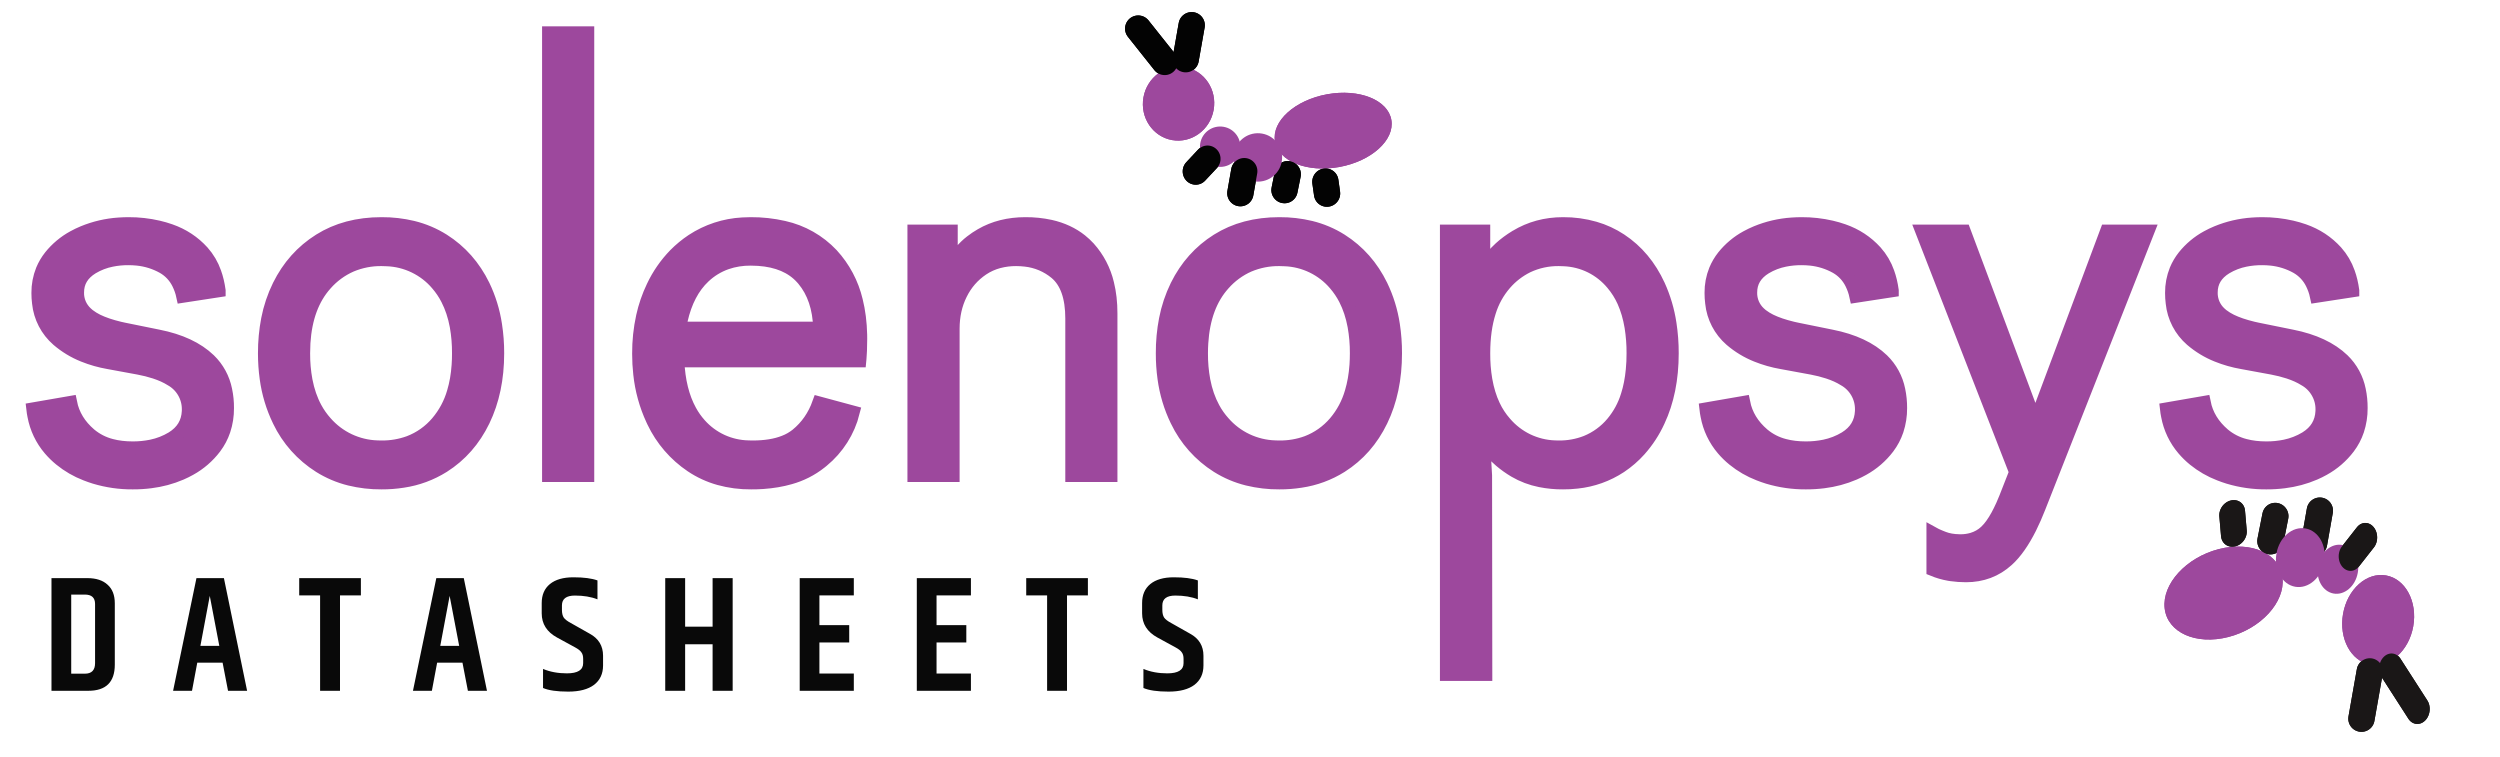 <svg width="76" height="23" viewBox="0 0 76 23" fill="none" xmlns="http://www.w3.org/2000/svg">
  <ellipse cx="35.828" cy="3.15" rx="1.084" ry="1.126" transform="rotate(10 35.828 3.15)" fill="#9D489D"/>
  <line x1="34.602" y1="0.87" x2="35.407" y2="1.883" stroke="#030303" stroke-width="0.8" stroke-linecap="round" stroke-linejoin="round"/>
  <line x1="36.227" y1="0.767" x2="36.045" y2="1.8" stroke="#030303" stroke-width="0.8" stroke-linecap="round" stroke-linejoin="round"/>
  <line x1="0.4" y1="-0.4" x2="0.925" y2="-0.4" transform="matrix(-0.683 0.73 -0.717 -0.697 36.695 4.257)" stroke="#030303" stroke-width="0.8" stroke-linecap="round"/>
  <ellipse cx="1.798" cy="1.121" rx="1.798" ry="1.121" transform="matrix(0.984 -0.18 0.167 0.986 38.572 3.19)" fill="#9D489D"/>
  <line x1="0.4" y1="-0.4" x2="0.893" y2="-0.4" transform="matrix(-0.198 0.98 -0.98 -0.2 38.834 4.824)" stroke="#030303" stroke-width="0.8" stroke-linecap="round"/>
  <line x1="0.4" y1="-0.4" x2="0.767" y2="-0.4" transform="matrix(0.14 0.99 -0.988 0.153 39.84 5.187)" stroke="#030303" stroke-width="0.8" stroke-linecap="round"/>
  <line x1="37.825" y1="5.203" x2="37.707" y2="5.872" stroke="#030303" stroke-width="0.8" stroke-linecap="round"/>
  <ellipse cx="35.828" cy="3.15" rx="1.084" ry="1.126" transform="rotate(10 35.828 3.15)" fill="#9D489D"/>
  <circle cx="37.093" cy="4.46" r="0.614" transform="rotate(10 37.093 4.46)" fill="#9D489D"/>
  <line x1="34.602" y1="0.87" x2="35.407" y2="1.883" stroke="#030303" stroke-width="0.8" stroke-linecap="round" stroke-linejoin="round"/>
  <line x1="36.227" y1="0.767" x2="36.045" y2="1.8" stroke="#030303" stroke-width="0.8" stroke-linecap="round" stroke-linejoin="round"/>
  <line x1="0.4" y1="-0.4" x2="0.925" y2="-0.4" transform="matrix(-0.683 0.73 -0.717 -0.697 36.695 4.257)" stroke="#030303" stroke-width="0.8" stroke-linecap="round"/>
  <ellipse cx="1.798" cy="1.121" rx="1.798" ry="1.121" transform="matrix(0.984 -0.18 0.167 0.986 38.572 3.19)" fill="#9D489D"/>
  <line x1="0.4" y1="-0.4" x2="0.893" y2="-0.4" transform="matrix(-0.198 0.98 -0.98 -0.2 38.834 4.824)" stroke="#030303" stroke-width="0.8" stroke-linecap="round"/>
  <line x1="0.4" y1="-0.4" x2="0.767" y2="-0.4" transform="matrix(0.14 0.99 -0.988 0.153 39.84 5.187)" stroke="#030303" stroke-width="0.8" stroke-linecap="round"/>
  <circle cx="38.24" cy="4.786" r="0.736" transform="rotate(10 38.24 4.786)" fill="#9D489D"/>
  <line x1="37.825" y1="5.203" x2="37.707" y2="5.872" stroke="#030303" stroke-width="0.8" stroke-linecap="round"/>
  <ellipse cx="72.296" cy="18.849" rx="1.084" ry="1.377" transform="rotate(-170 72.296 18.849)" fill="#9D489D"/>
  <line x1="0.4" y1="-0.4" x2="1.91" y2="-0.4" transform="matrix(-0.541 -0.841 0.719 -0.695 74.007 21.63)" stroke="#1A1717" stroke-width="0.8" stroke-linecap="round" stroke-linejoin="round"/>
  <line x1="71.788" y1="21.848" x2="72.042" y2="20.41" stroke="#1A1717" stroke-width="0.8" stroke-linecap="round" stroke-linejoin="round"/>
  <line x1="0.4" y1="-0.4" x2="1.137" y2="-0.4" transform="matrix(0.617 -0.787 0.646 0.763 71.465 17.536)" stroke="#1A1717" stroke-width="0.8" stroke-linecap="round"/>
  <ellipse cx="1.851" cy="1.344" rx="1.851" ry="1.344" transform="matrix(-0.968 0.249 -0.109 -0.994 69.535 18.904)" fill="#9D489D"/>
  <line x1="0.4" y1="-0.4" x2="1.181" y2="-0.4" transform="matrix(0.194 -0.981 0.978 0.206 69.333 16.928)" stroke="#1A1717" stroke-width="0.8" stroke-linecap="round"/>
  <line x1="0.4" y1="-0.4" x2="1.004" y2="-0.4" transform="matrix(-0.086 -0.996 0.976 -0.218 68.335 16.524)" stroke="#1A1717" stroke-width="0.8" stroke-linecap="round"/>
  <line x1="70.348" y1="16.517" x2="70.523" y2="15.524" stroke="#1A1717" stroke-width="0.8" stroke-linecap="round"/>
  <ellipse cx="72.296" cy="18.849" rx="1.084" ry="1.377" transform="rotate(-170 72.296 18.849)" fill="#9D489D"/>
  <ellipse cx="71.072" cy="17.305" rx="0.614" ry="0.75" transform="rotate(-170 71.072 17.305)" fill="#9D489D"/>
  <line x1="0.4" y1="-0.4" x2="1.91" y2="-0.4" transform="matrix(-0.541 -0.841 0.719 -0.695 74.007 21.63)" stroke="#1A1717" stroke-width="0.8" stroke-linecap="round" stroke-linejoin="round"/>
  <line x1="71.788" y1="21.848" x2="72.042" y2="20.41" stroke="#1A1717" stroke-width="0.8" stroke-linecap="round" stroke-linejoin="round"/>
  <line x1="0.4" y1="-0.4" x2="1.137" y2="-0.4" transform="matrix(0.617 -0.787 0.646 0.763 71.465 17.536)" stroke="#1A1717" stroke-width="0.8" stroke-linecap="round"/>
  <ellipse cx="1.851" cy="1.344" rx="1.851" ry="1.344" transform="matrix(-0.968 0.249 -0.109 -0.994 69.535 18.904)" fill="#9D489D"/>
  <line x1="0.4" y1="-0.4" x2="1.181" y2="-0.4" transform="matrix(0.194 -0.981 0.978 0.206 69.333 16.928)" stroke="#1A1717" stroke-width="0.8" stroke-linecap="round"/>
  <line x1="0.4" y1="-0.4" x2="1.004" y2="-0.4" transform="matrix(-0.086 -0.996 0.976 -0.218 68.335 16.524)" stroke="#1A1717" stroke-width="0.8" stroke-linecap="round"/>
  <line x1="70.348" y1="16.517" x2="70.523" y2="15.524" stroke="#1A1717" stroke-width="0.8" stroke-linecap="round"/>
  <ellipse cx="69.93" cy="16.951" rx="0.736" ry="0.9" transform="rotate(-170 69.93 16.951)" fill="#9D489D"/>
  <path d="M2.89 18.36C2.89 18.17 2.787 18.075 2.58 18.075H2.165V20.48H2.58C2.787 20.48 2.89 20.373 2.89 20.16V18.36ZM1.565 17.575H2.655C2.922 17.575 3.127 17.642 3.27 17.775C3.417 17.905 3.49 18.093 3.49 18.34V20.205C3.49 20.735 3.222 21 2.685 21H1.565V17.575ZM6.932 21L6.767 20.145H5.997L5.837 21H5.262L5.972 17.575H6.807L7.512 21H6.932ZM6.092 19.635H6.667L6.377 18.115L6.092 19.635ZM10.971 17.575V18.1H10.336V21H9.731V18.1H9.096V17.575H10.971ZM14.224 21L14.059 20.145H13.289L13.129 21H12.554L13.264 17.575H14.099L14.804 21H14.224ZM13.384 19.635H13.959L13.669 18.115L13.384 19.635ZM16.468 18.335C16.468 18.085 16.551 17.892 16.718 17.755C16.885 17.618 17.123 17.55 17.433 17.55C17.746 17.55 17.99 17.582 18.163 17.645V18.22C17.97 18.143 17.741 18.105 17.478 18.105C17.215 18.105 17.083 18.205 17.083 18.405V18.54C17.083 18.64 17.101 18.718 17.138 18.775C17.175 18.828 17.246 18.883 17.353 18.94L17.928 19.265C18.198 19.412 18.333 19.635 18.333 19.935V20.23C18.333 20.483 18.241 20.68 18.058 20.82C17.875 20.957 17.613 21.025 17.273 21.025C16.933 21.025 16.678 20.988 16.508 20.915V20.335C16.721 20.425 16.963 20.47 17.233 20.47C17.563 20.47 17.728 20.367 17.728 20.16V20.03C17.728 19.943 17.71 19.877 17.673 19.83C17.64 19.78 17.576 19.73 17.483 19.68L16.933 19.38C16.623 19.21 16.468 18.965 16.468 18.645V18.335ZM21.663 17.575H22.273V21H21.663V19.585H20.828V21H20.223V17.575H20.828V19.05H21.663V17.575ZM24.311 17.575H25.956V18.1H24.91V19.005H25.816V19.53H24.91V20.475H25.956V21H24.311V17.575ZM27.871 17.575H29.516V18.1H28.471V19.005H29.376V19.53H28.471V20.475H29.516V21H27.871V17.575ZM33.072 17.575V18.1H32.437V21H31.832V18.1H31.197V17.575H33.072ZM34.72 18.335C34.72 18.085 34.803 17.892 34.97 17.755C35.137 17.618 35.375 17.55 35.685 17.55C35.998 17.55 36.242 17.582 36.415 17.645V18.22C36.222 18.143 35.993 18.105 35.73 18.105C35.467 18.105 35.335 18.205 35.335 18.405V18.54C35.335 18.64 35.353 18.718 35.39 18.775C35.427 18.828 35.498 18.883 35.605 18.94L36.18 19.265C36.45 19.412 36.585 19.635 36.585 19.935V20.23C36.585 20.483 36.493 20.68 36.31 20.82C36.127 20.957 35.865 21.025 35.525 21.025C35.185 21.025 34.93 20.988 34.76 20.915V20.335C34.973 20.425 35.215 20.47 35.485 20.47C35.815 20.47 35.98 20.367 35.98 20.16V20.03C35.98 19.943 35.962 19.877 35.925 19.83C35.892 19.78 35.828 19.73 35.735 19.68L35.185 19.38C34.875 19.21 34.72 18.965 34.72 18.645V18.335Z" fill="#090909"/>
  <path fill-rule="evenodd" clip-rule="evenodd" d="M58.764 17.317V16.216C58.814 16.244 58.888 16.279 58.984 16.318C59.017 16.331 59.049 16.344 59.082 16.357C59.218 16.41 59.378 16.438 59.56 16.441C59.572 16.442 59.584 16.442 59.597 16.442C59.72 16.443 59.843 16.426 59.961 16.391C60.112 16.346 60.251 16.267 60.366 16.159C60.434 16.094 60.496 16.023 60.55 15.945C60.659 15.794 60.767 15.599 60.874 15.36C60.906 15.288 60.936 15.216 60.966 15.143L61.276 14.353L58.425 7.028H59.71L61.869 12.8H61.883L64.042 7.028H65.298L61.982 15.44C61.902 15.645 61.813 15.847 61.715 16.045C61.498 16.478 61.267 16.806 61.022 17.027C60.674 17.342 60.255 17.5 59.766 17.5C59.615 17.5 59.464 17.489 59.314 17.468C59.293 17.465 59.272 17.461 59.251 17.458C59.086 17.429 58.924 17.382 58.764 17.317ZM1 12.434L2.143 12.236C2.218 12.612 2.416 12.937 2.736 13.21C2.924 13.367 3.145 13.48 3.383 13.541C3.578 13.593 3.796 13.619 4.034 13.619C4.225 13.62 4.415 13.601 4.602 13.563C4.825 13.517 5.039 13.434 5.234 13.316C5.547 13.123 5.711 12.852 5.727 12.502C5.727 12.484 5.728 12.466 5.728 12.448C5.73 12.262 5.682 12.08 5.589 11.92C5.496 11.759 5.361 11.627 5.199 11.537C5.062 11.451 4.899 11.377 4.709 11.315C4.548 11.263 4.384 11.222 4.218 11.191L3.3 11.022C3.04 10.977 2.785 10.905 2.539 10.806C2.253 10.692 1.988 10.531 1.755 10.331C1.426 10.045 1.218 9.645 1.174 9.211C1.161 9.11 1.155 9.007 1.155 8.905C1.153 8.667 1.198 8.43 1.287 8.208C1.348 8.061 1.43 7.922 1.529 7.797C1.722 7.556 1.962 7.355 2.233 7.207C2.33 7.154 2.429 7.106 2.531 7.064C2.874 6.923 3.238 6.838 3.608 6.813C3.708 6.806 3.808 6.802 3.907 6.802C4.213 6.801 4.517 6.835 4.815 6.904C4.935 6.932 5.054 6.966 5.17 7.007C5.561 7.143 5.89 7.36 6.158 7.656C6.322 7.84 6.448 8.054 6.529 8.286C6.589 8.452 6.632 8.635 6.659 8.832L6.659 8.835L5.558 9.004C5.529 8.868 5.482 8.736 5.42 8.612C5.318 8.406 5.158 8.236 4.959 8.122C4.718 7.987 4.452 7.903 4.178 7.875C4.088 7.866 3.998 7.861 3.907 7.861C3.735 7.86 3.563 7.876 3.395 7.91C3.187 7.951 2.988 8.027 2.806 8.136C2.505 8.32 2.355 8.571 2.355 8.891C2.352 9.009 2.375 9.127 2.421 9.236C2.468 9.344 2.537 9.442 2.624 9.522C2.646 9.543 2.669 9.564 2.694 9.583C2.776 9.646 2.865 9.701 2.958 9.747C3.139 9.835 3.363 9.912 3.631 9.976C3.676 9.986 3.721 9.996 3.766 10.006L4.81 10.218C5.478 10.35 5.996 10.592 6.363 10.945C6.617 11.191 6.789 11.509 6.858 11.856C6.896 12.037 6.915 12.221 6.913 12.405C6.915 12.636 6.88 12.865 6.807 13.084C6.744 13.271 6.651 13.447 6.532 13.605C6.328 13.874 6.07 14.098 5.773 14.261C5.685 14.31 5.595 14.355 5.502 14.395C5.207 14.522 4.896 14.605 4.577 14.644C4.397 14.667 4.216 14.678 4.034 14.677C3.644 14.68 3.256 14.624 2.882 14.512C2.79 14.483 2.699 14.452 2.609 14.416C2.33 14.309 2.07 14.158 1.839 13.97C1.722 13.875 1.614 13.769 1.515 13.654C1.268 13.365 1.102 13.016 1.033 12.642C1.019 12.573 1.008 12.504 1 12.434ZM51.863 12.434L53.006 12.236C53.081 12.612 53.279 12.937 53.599 13.21C53.787 13.367 54.008 13.48 54.246 13.541C54.441 13.593 54.658 13.619 54.897 13.619C55.088 13.62 55.278 13.601 55.465 13.563C55.688 13.517 55.902 13.434 56.097 13.316C56.41 13.123 56.574 12.852 56.59 12.502C56.59 12.484 56.591 12.466 56.591 12.448C56.593 12.262 56.545 12.08 56.452 11.92C56.358 11.759 56.224 11.627 56.062 11.537C55.925 11.451 55.762 11.377 55.572 11.315C55.411 11.263 55.247 11.222 55.081 11.191L54.163 11.022C53.903 10.977 53.648 10.905 53.402 10.806C53.116 10.692 52.851 10.531 52.618 10.331C52.289 10.045 52.081 9.645 52.037 9.211C52.024 9.11 52.018 9.007 52.018 8.905C52.016 8.667 52.06 8.43 52.15 8.208C52.211 8.061 52.293 7.922 52.392 7.797C52.585 7.556 52.824 7.355 53.096 7.207C53.193 7.154 53.292 7.106 53.394 7.064C53.737 6.923 54.101 6.838 54.471 6.813C54.571 6.806 54.67 6.802 54.77 6.802C55.075 6.801 55.38 6.835 55.677 6.904C55.798 6.932 55.916 6.966 56.033 7.007C56.424 7.143 56.753 7.36 57.021 7.656C57.185 7.84 57.311 8.054 57.392 8.286C57.452 8.452 57.495 8.635 57.522 8.832L57.522 8.835L56.421 9.004C56.392 8.868 56.345 8.736 56.283 8.612C56.181 8.406 56.021 8.236 55.822 8.122C55.581 7.987 55.315 7.903 55.041 7.875C54.951 7.866 54.861 7.861 54.77 7.861C54.598 7.86 54.426 7.876 54.258 7.91C54.05 7.951 53.851 8.027 53.669 8.136C53.368 8.32 53.218 8.571 53.218 8.891C53.215 9.009 53.238 9.127 53.284 9.236C53.33 9.344 53.399 9.442 53.486 9.522C53.509 9.543 53.532 9.564 53.556 9.583C53.639 9.646 53.727 9.701 53.821 9.747C54.002 9.835 54.226 9.912 54.494 9.976C54.539 9.986 54.584 9.996 54.629 10.006L55.673 10.218C56.341 10.35 56.859 10.592 57.226 10.945C57.48 11.191 57.652 11.509 57.721 11.856C57.759 12.037 57.777 12.221 57.776 12.405C57.778 12.636 57.742 12.865 57.67 13.084C57.607 13.271 57.514 13.447 57.395 13.605C57.191 13.874 56.932 14.098 56.636 14.261C56.548 14.31 56.458 14.355 56.365 14.395C56.07 14.522 55.758 14.605 55.44 14.644C55.26 14.667 55.079 14.678 54.897 14.677C54.507 14.68 54.119 14.624 53.745 14.512C53.653 14.483 53.562 14.452 53.472 14.416C53.193 14.309 52.933 14.158 52.702 13.97C52.585 13.875 52.476 13.769 52.378 13.654C52.131 13.365 51.965 13.016 51.896 12.642C51.882 12.573 51.871 12.504 51.863 12.434ZM65.863 12.434L67.006 12.236C67.081 12.612 67.279 12.937 67.599 13.21C67.787 13.367 68.008 13.48 68.246 13.541C68.441 13.593 68.658 13.619 68.897 13.619C69.088 13.62 69.278 13.601 69.465 13.563C69.688 13.517 69.902 13.434 70.097 13.316C70.41 13.123 70.574 12.852 70.59 12.502C70.59 12.484 70.591 12.466 70.591 12.448C70.593 12.262 70.545 12.08 70.451 11.92C70.358 11.759 70.224 11.627 70.062 11.537C69.925 11.451 69.762 11.377 69.572 11.315C69.411 11.263 69.247 11.222 69.081 11.191L68.163 11.022C67.903 10.977 67.647 10.905 67.402 10.806C67.116 10.692 66.851 10.531 66.618 10.331C66.289 10.045 66.081 9.645 66.037 9.211C66.024 9.11 66.018 9.007 66.018 8.905C66.016 8.667 66.061 8.43 66.15 8.208C66.211 8.061 66.293 7.922 66.392 7.797C66.585 7.556 66.824 7.355 67.096 7.207C67.192 7.154 67.292 7.106 67.394 7.064C67.737 6.923 68.101 6.838 68.471 6.813C68.571 6.806 68.67 6.802 68.77 6.802C69.075 6.801 69.38 6.835 69.677 6.904C69.798 6.932 69.916 6.966 70.033 7.007C70.424 7.143 70.753 7.36 71.021 7.656C71.185 7.84 71.311 8.054 71.392 8.286C71.452 8.452 71.495 8.635 71.522 8.832L71.522 8.835L70.421 9.004C70.392 8.868 70.345 8.736 70.283 8.612C70.181 8.406 70.021 8.236 69.822 8.122C69.581 7.987 69.315 7.903 69.041 7.875C68.951 7.866 68.861 7.861 68.77 7.861C68.598 7.86 68.426 7.876 68.257 7.91C68.05 7.951 67.851 8.027 67.669 8.136C67.368 8.32 67.218 8.571 67.218 8.891C67.215 9.009 67.238 9.127 67.284 9.236C67.33 9.344 67.399 9.442 67.486 9.522C67.509 9.543 67.532 9.564 67.556 9.583C67.639 9.646 67.727 9.701 67.821 9.747C68.001 9.835 68.226 9.912 68.494 9.976C68.539 9.986 68.584 9.996 68.629 10.006L69.673 10.218C70.341 10.35 70.859 10.592 71.226 10.945C71.48 11.191 71.652 11.509 71.721 11.856C71.759 12.037 71.777 12.221 71.776 12.405C71.778 12.636 71.742 12.865 71.67 13.084C71.607 13.271 71.514 13.447 71.395 13.605C71.191 13.874 70.932 14.098 70.636 14.261C70.548 14.31 70.457 14.355 70.365 14.395C70.07 14.522 69.758 14.605 69.44 14.644C69.26 14.667 69.079 14.678 68.897 14.677C68.507 14.68 68.119 14.624 67.745 14.512C67.653 14.483 67.562 14.452 67.472 14.416C67.193 14.309 66.933 14.158 66.701 13.97C66.585 13.875 66.476 13.769 66.378 13.654C66.131 13.365 65.965 13.016 65.896 12.642C65.882 12.573 65.871 12.504 65.863 12.434ZM28.972 14.452H27.786V7.028H28.915V8.002H28.972C29.105 7.746 29.293 7.522 29.521 7.346C29.618 7.271 29.719 7.202 29.826 7.141C30.216 6.915 30.665 6.802 31.173 6.802C31.429 6.8 31.685 6.827 31.935 6.881C32.292 6.962 32.6 7.105 32.858 7.31C32.944 7.379 33.025 7.455 33.1 7.536C33.378 7.845 33.573 8.22 33.668 8.625C33.736 8.899 33.77 9.199 33.77 9.526V14.452H32.585V9.681C32.585 9.032 32.422 8.571 32.098 8.298C31.835 8.079 31.514 7.943 31.174 7.906C31.08 7.895 30.986 7.889 30.891 7.889C30.713 7.888 30.535 7.91 30.363 7.955C30.187 8.001 30.019 8.077 29.868 8.178C29.581 8.371 29.36 8.625 29.205 8.941C29.049 9.256 28.972 9.606 28.972 9.992V14.452ZM45.166 20.5H43.974V7.028H45.103V8.115H45.159C45.274 7.9 45.425 7.707 45.606 7.544C45.743 7.419 45.901 7.302 46.079 7.193L46.084 7.191C46.512 6.932 46.989 6.802 47.516 6.802C47.843 6.8 48.167 6.844 48.481 6.934C48.76 7.014 49.024 7.137 49.266 7.296C49.765 7.626 50.151 8.087 50.423 8.679C50.59 9.047 50.705 9.436 50.765 9.835C50.811 10.134 50.834 10.437 50.833 10.74C50.833 11.521 50.694 12.208 50.416 12.8C50.27 13.119 50.078 13.414 49.845 13.676C49.672 13.869 49.475 14.04 49.259 14.184C48.864 14.444 48.413 14.605 47.942 14.654C47.801 14.67 47.658 14.678 47.516 14.677C47.283 14.679 47.051 14.656 46.823 14.611C46.55 14.557 46.288 14.458 46.048 14.318C45.893 14.226 45.746 14.122 45.609 14.005C45.45 13.869 45.319 13.722 45.214 13.566C45.195 13.537 45.177 13.508 45.159 13.478H45.103L45.159 14.452L45.166 20.5ZM26.135 10.966H20.603C20.63 11.575 20.756 12.083 20.98 12.49C21.061 12.64 21.16 12.779 21.273 12.906C21.459 13.116 21.686 13.284 21.94 13.402C22.194 13.519 22.47 13.582 22.749 13.588C22.791 13.59 22.833 13.591 22.875 13.591C23.259 13.591 23.582 13.539 23.845 13.434C23.982 13.382 24.109 13.308 24.223 13.217C24.529 12.967 24.752 12.645 24.893 12.25L25.938 12.532C25.792 13.112 25.464 13.629 25.002 14.008C24.982 14.024 24.962 14.04 24.942 14.056C24.668 14.274 24.352 14.434 24.014 14.527C23.764 14.599 23.491 14.645 23.193 14.666C23.073 14.674 22.953 14.678 22.833 14.677C22.504 14.68 22.177 14.637 21.861 14.55C21.561 14.466 21.277 14.335 21.019 14.162C20.521 13.827 20.121 13.363 19.863 12.82C19.853 12.8 19.843 12.779 19.834 12.758C19.631 12.32 19.502 11.851 19.451 11.371C19.428 11.166 19.417 10.96 19.417 10.754C19.415 10.372 19.455 9.991 19.537 9.617C19.606 9.305 19.71 9.003 19.848 8.715C20.016 8.357 20.243 8.03 20.518 7.746C20.679 7.583 20.856 7.437 21.047 7.31C21.502 7.012 22.028 6.839 22.572 6.81C22.654 6.805 22.736 6.802 22.819 6.802C23.159 6.8 23.498 6.837 23.83 6.913C24.388 7.037 24.896 7.325 25.288 7.741C25.651 8.136 25.906 8.617 26.03 9.139C26.11 9.459 26.154 9.807 26.162 10.184C26.163 10.224 26.163 10.263 26.163 10.302C26.163 10.425 26.161 10.545 26.156 10.662C26.153 10.752 26.148 10.833 26.141 10.903C26.139 10.924 26.137 10.945 26.135 10.966ZM17.865 14.452H16.679V1H17.865V14.452ZM10.629 14.564C10.946 14.641 11.272 14.68 11.599 14.677C11.816 14.678 12.034 14.662 12.249 14.628C12.685 14.564 13.102 14.41 13.476 14.176C14.003 13.842 14.41 13.379 14.697 12.786C14.983 12.194 15.127 11.511 15.127 10.74C15.128 10.448 15.106 10.157 15.061 9.869C14.999 9.459 14.876 9.06 14.697 8.686C14.41 8.098 14.003 7.637 13.476 7.303C13.191 7.124 12.879 6.992 12.552 6.912C12.24 6.837 11.92 6.8 11.599 6.802C10.874 6.802 10.246 6.969 9.715 7.303C9.183 7.637 8.771 8.098 8.48 8.686C8.321 9.009 8.207 9.352 8.138 9.705C8.073 10.046 8.041 10.393 8.042 10.74C8.042 10.995 8.059 11.251 8.094 11.504C8.154 11.949 8.284 12.382 8.48 12.786C8.481 12.789 8.482 12.791 8.483 12.793C8.755 13.361 9.182 13.84 9.715 14.176C9.997 14.353 10.306 14.484 10.629 14.564ZM37.923 14.564C38.241 14.641 38.566 14.68 38.893 14.677C39.111 14.678 39.328 14.662 39.543 14.628C39.979 14.564 40.397 14.41 40.77 14.176C41.297 13.842 41.704 13.379 41.991 12.786C42.278 12.194 42.421 11.511 42.421 10.74C42.422 10.448 42.4 10.157 42.356 9.869C42.294 9.459 42.171 9.06 41.991 8.686C41.704 8.098 41.297 7.637 40.77 7.303C40.486 7.124 40.174 6.992 39.847 6.912C39.535 6.837 39.214 6.8 38.893 6.802C38.169 6.802 37.541 6.969 37.009 7.303C36.477 7.637 36.066 8.098 35.774 8.686C35.616 9.009 35.501 9.352 35.433 9.705C35.367 10.046 35.335 10.393 35.337 10.74C35.336 10.995 35.353 11.251 35.388 11.504C35.448 11.949 35.578 12.382 35.774 12.786C35.775 12.789 35.776 12.791 35.778 12.793C36.05 13.361 36.477 13.84 37.009 14.176C37.291 14.353 37.6 14.484 37.923 14.564ZM11.599 13.591C11.884 13.594 12.168 13.546 12.437 13.448C12.769 13.322 13.063 13.113 13.292 12.843C13.521 12.573 13.69 12.258 13.787 11.918C13.861 11.671 13.909 11.398 13.929 11.101C13.938 10.981 13.942 10.86 13.941 10.74C13.943 10.464 13.92 10.188 13.872 9.916C13.815 9.609 13.724 9.334 13.598 9.091C13.515 8.928 13.412 8.776 13.292 8.637C13.103 8.413 12.868 8.232 12.604 8.104C12.34 7.976 12.053 7.904 11.759 7.894C11.706 7.891 11.652 7.889 11.599 7.889C11.281 7.885 10.965 7.947 10.672 8.07C10.376 8.2 10.111 8.394 9.898 8.637C9.505 9.076 9.284 9.672 9.237 10.425C9.231 10.53 9.228 10.635 9.228 10.74C9.226 11.016 9.25 11.292 9.3 11.564C9.36 11.879 9.458 12.161 9.592 12.408C9.677 12.565 9.78 12.71 9.898 12.843C10.095 13.069 10.336 13.252 10.607 13.38C10.877 13.508 11.172 13.579 11.471 13.588C11.514 13.59 11.556 13.591 11.599 13.591ZM38.893 13.591C39.179 13.594 39.463 13.546 39.731 13.448C40.063 13.322 40.357 13.113 40.587 12.843C40.816 12.573 40.984 12.258 41.081 11.918C41.155 11.671 41.203 11.398 41.224 11.101C41.232 10.981 41.236 10.86 41.236 10.74C41.238 10.464 41.214 10.188 41.166 9.916C41.109 9.609 41.018 9.334 40.893 9.091C40.809 8.928 40.706 8.776 40.587 8.637C40.397 8.413 40.163 8.232 39.899 8.104C39.635 7.976 39.347 7.904 39.054 7.894C39 7.891 38.947 7.889 38.893 7.889C38.575 7.885 38.259 7.947 37.966 8.07C37.67 8.2 37.406 8.394 37.193 8.637C36.799 9.076 36.579 9.672 36.532 10.425C36.525 10.53 36.522 10.635 36.522 10.74C36.52 11.016 36.544 11.292 36.594 11.564C36.654 11.879 36.752 12.161 36.887 12.408C36.971 12.565 37.074 12.71 37.193 12.843C37.389 13.069 37.63 13.252 37.901 13.38C38.172 13.508 38.466 13.579 38.766 13.588C38.808 13.59 38.851 13.591 38.893 13.591ZM47.389 13.591C47.673 13.594 47.955 13.543 48.22 13.44C48.53 13.314 48.805 13.114 49.019 12.857C49.223 12.613 49.377 12.33 49.47 12.026C49.546 11.791 49.597 11.53 49.624 11.244C49.64 11.077 49.648 10.908 49.647 10.74C49.649 10.472 49.628 10.204 49.586 9.939C49.538 9.652 49.462 9.393 49.359 9.163C49.272 8.968 49.157 8.786 49.019 8.623C48.838 8.405 48.613 8.227 48.359 8.101C48.105 7.976 47.827 7.905 47.543 7.894C47.492 7.891 47.441 7.889 47.389 7.889C47.06 7.885 46.734 7.955 46.437 8.095C46.175 8.224 45.943 8.403 45.752 8.623C45.534 8.874 45.372 9.168 45.275 9.486C45.16 9.847 45.103 10.264 45.103 10.74C45.101 11.008 45.122 11.276 45.166 11.541C45.217 11.835 45.297 12.098 45.408 12.332C45.497 12.522 45.613 12.699 45.752 12.857C45.94 13.077 46.171 13.256 46.431 13.382C46.692 13.508 46.976 13.578 47.265 13.588C47.306 13.59 47.348 13.591 47.389 13.591ZM20.659 9.978H24.921C24.903 9.366 24.737 8.873 24.423 8.498C24.408 8.481 24.393 8.463 24.378 8.447C24.075 8.111 23.635 7.923 23.058 7.883C22.978 7.878 22.898 7.875 22.819 7.875C22.569 7.873 22.321 7.912 22.085 7.993C21.83 8.083 21.596 8.225 21.4 8.411C21.065 8.726 20.834 9.167 20.706 9.736C20.688 9.816 20.672 9.897 20.659 9.978Z" fill="#9D489D" stroke="#9D489D" stroke-width="0.4" stroke-linecap="round"/>
</svg>
